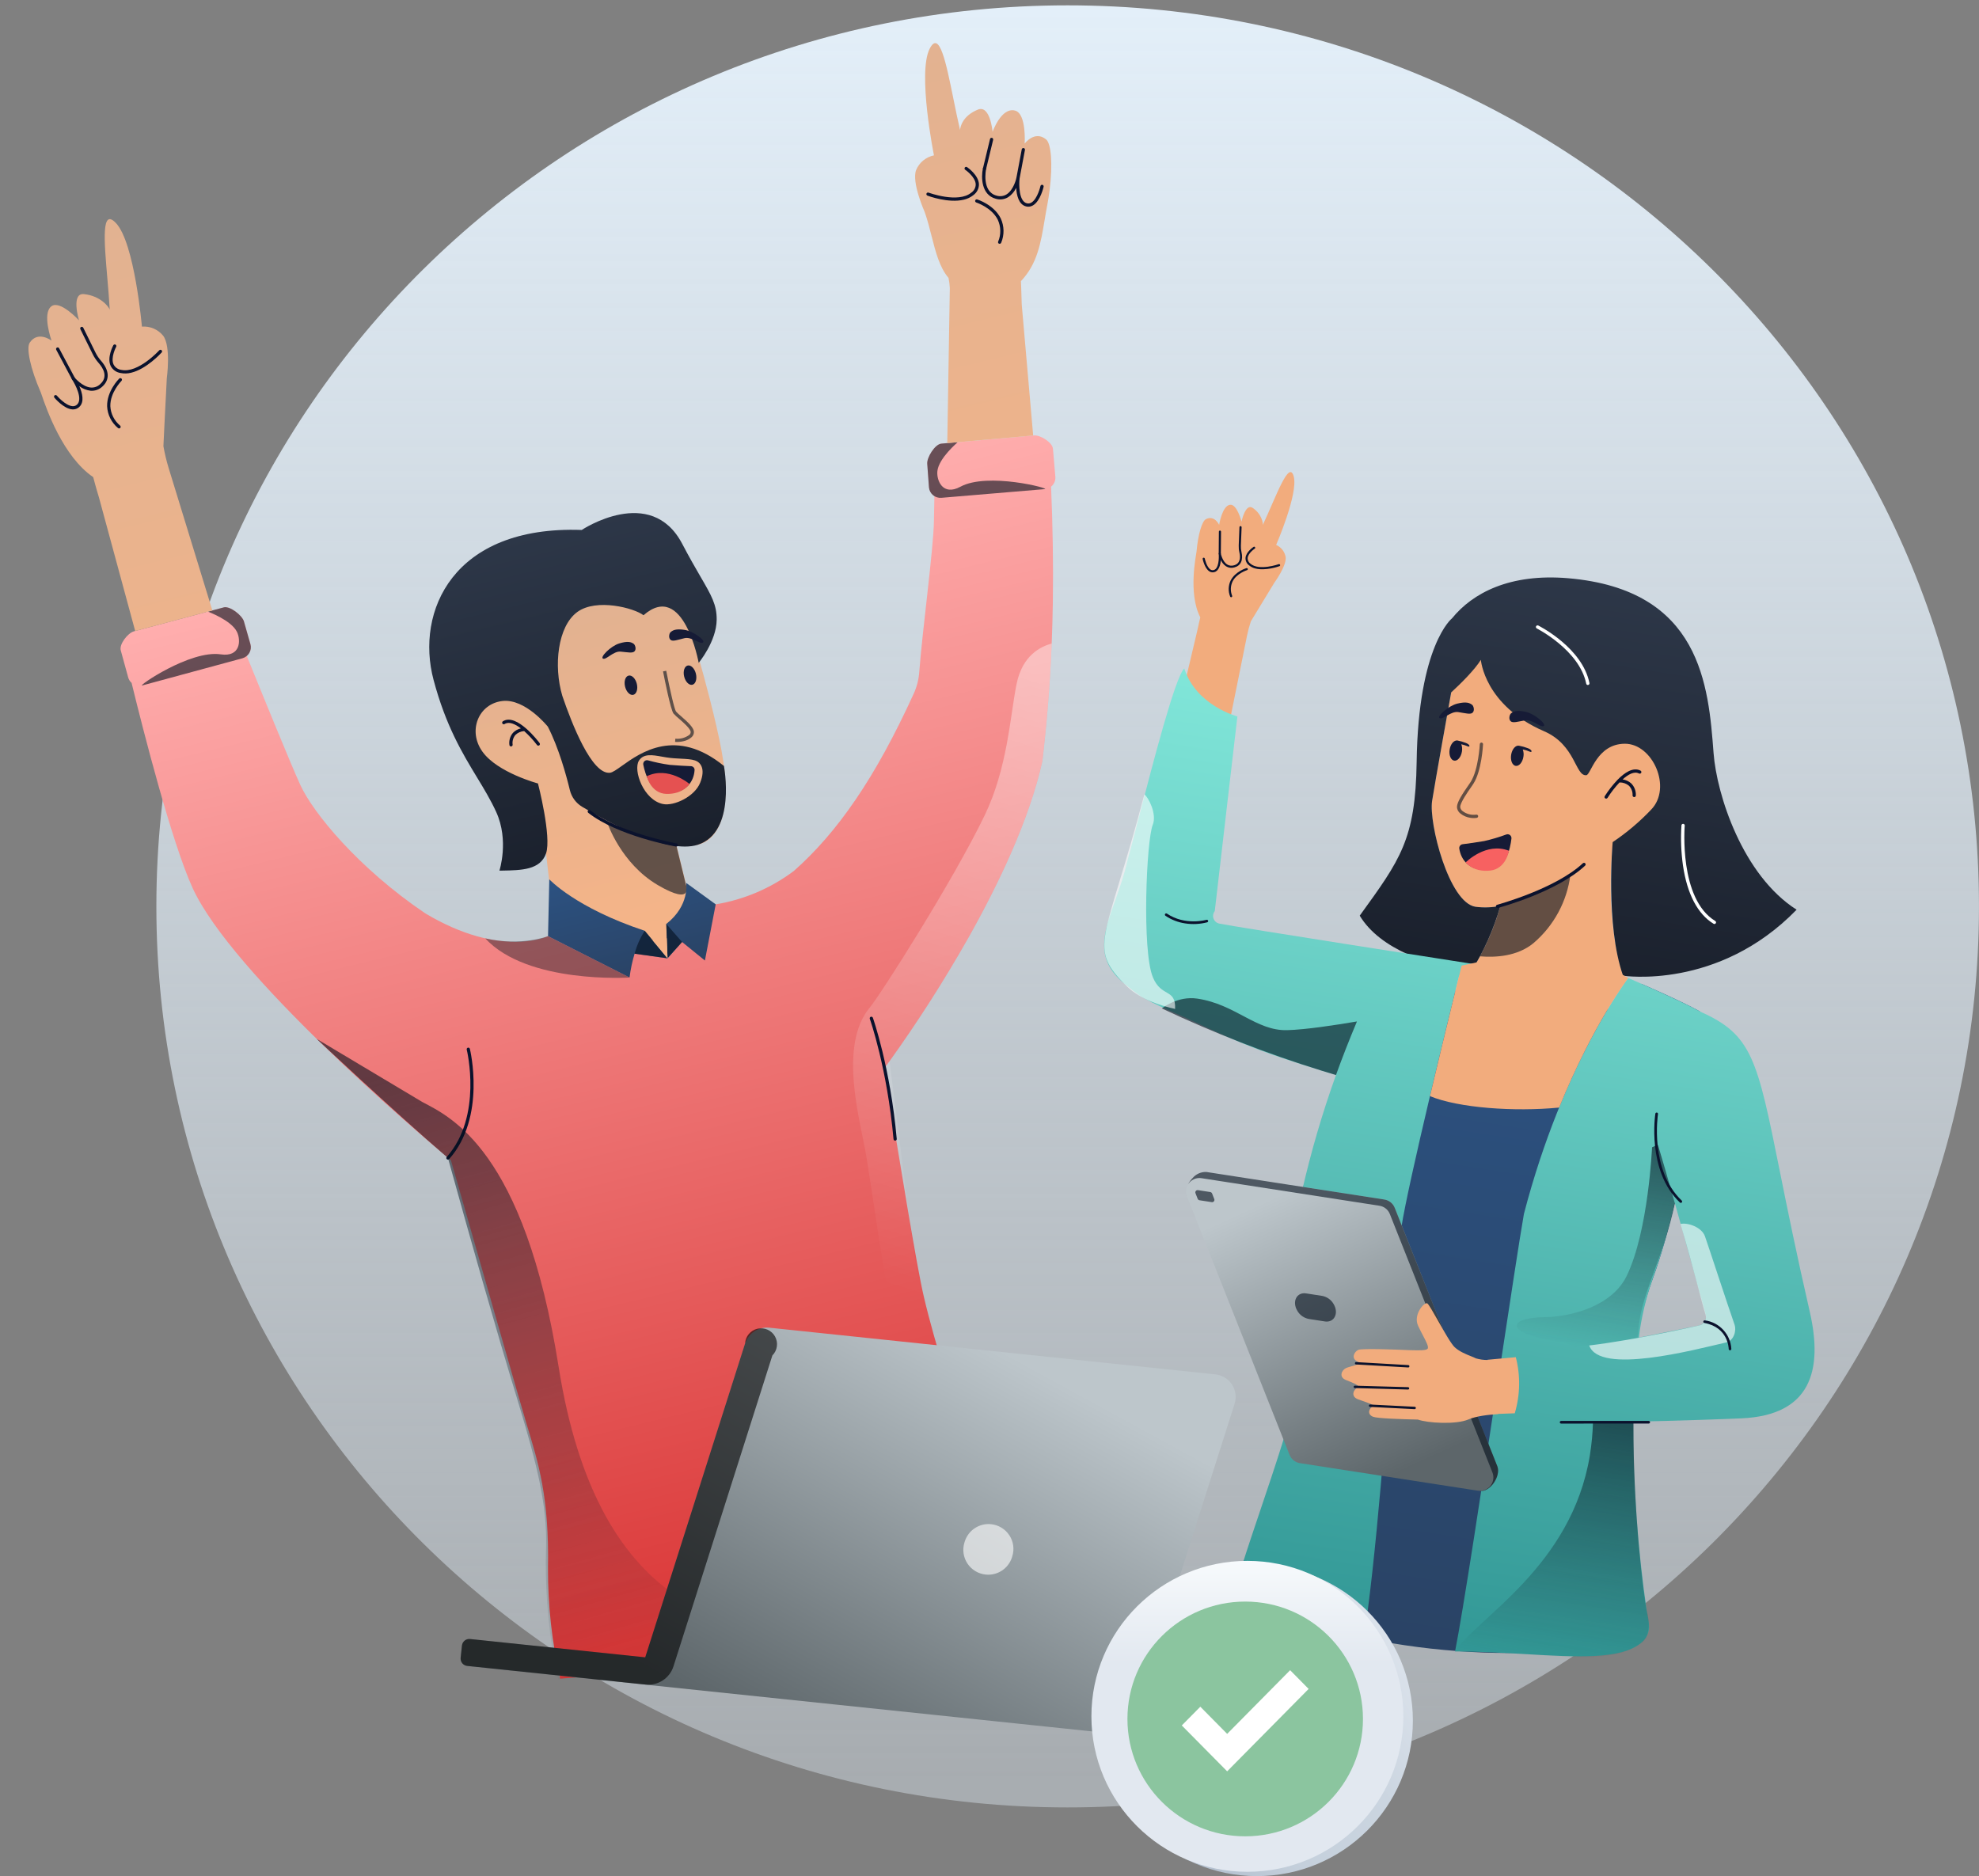 <svg width="77" height="73" viewBox="0 0 77 73" fill="none" xmlns="http://www.w3.org/2000/svg">
<rect x="0" y="0" width="77" height="73" fill="#808080" stroke="none"/>
<path d="M76.999 35.268C76.999 54.631 61.124 70.328 41.541 70.328C21.959 70.328 6.084 54.631 6.084 35.268C6.084 15.905 21.959 0.208 41.541 0.208C61.124 0.208 76.999 15.905 76.999 35.268Z" fill="url(#paint0_linear_2312_236328)"/>
<path d="M46.918 20.202C47.257 20.027 47.435 20.422 47.435 20.422C47.435 20.422 47.551 19.681 47.858 19.641C48.133 19.606 48.306 20.297 48.306 20.297C48.306 20.297 48.456 19.567 48.742 19.763C49.094 20.003 49.146 20.35 49.133 20.427C49.64 19.355 50.154 17.86 50.337 18.54C50.519 19.212 49.653 21.203 49.653 21.203C49.845 21.288 49.983 21.462 50.022 21.669C50.073 22.007 49.581 22.676 49.581 22.676C49.24 23.232 48.67 24.174 48.67 24.174C48.609 24.358 48.559 24.544 48.52 24.733V24.733L47.76 28.491L45.761 28.019L46.58 24.559V24.559C46.639 24.271 46.702 24.023 46.702 24.023C46.216 23.08 46.545 21.588 46.556 21.459L46.556 21.459C46.614 20.794 46.768 20.28 46.918 20.202Z" fill="#F2AC7D"/>
<path d="M48.844 22.12C49.237 22.222 49.755 22.04 49.782 22.03C49.796 22.025 49.806 22.013 49.809 21.999C49.812 21.984 49.806 21.969 49.795 21.96C49.784 21.95 49.768 21.947 49.754 21.952C49.747 21.955 48.988 22.221 48.653 21.934C48.583 21.884 48.542 21.804 48.544 21.718C48.556 21.523 48.818 21.35 48.82 21.348C48.839 21.335 48.845 21.31 48.832 21.291C48.82 21.271 48.794 21.266 48.775 21.279C48.763 21.287 48.476 21.477 48.461 21.712C48.457 21.824 48.509 21.931 48.599 21.997C48.67 22.056 48.754 22.098 48.844 22.12Z" fill="#0B122D"/>
<path d="M47.126 22.263C47.163 22.273 47.203 22.273 47.241 22.263C47.428 22.218 47.485 21.982 47.5 21.792C47.544 21.889 47.614 21.973 47.702 22.034C47.796 22.094 47.912 22.111 48.02 22.08C48.275 22.017 48.378 21.798 48.304 21.477C48.285 21.396 48.277 21.313 48.281 21.23L48.309 20.514C48.309 20.499 48.302 20.485 48.289 20.477C48.277 20.47 48.261 20.469 48.248 20.476C48.234 20.483 48.226 20.496 48.225 20.511L48.197 21.227C48.194 21.317 48.202 21.408 48.223 21.496C48.268 21.69 48.265 21.934 48 22C47.914 22.024 47.822 22.012 47.747 21.964C47.56 21.845 47.501 21.542 47.5 21.539C47.496 21.517 47.475 21.503 47.453 21.506C47.432 21.509 47.416 21.529 47.418 21.55C47.432 21.709 47.425 22.133 47.221 22.183C47.18 22.193 47.136 22.186 47.1 22.162C46.946 22.065 46.876 21.736 46.876 21.733C46.873 21.718 46.862 21.707 46.848 21.702C46.834 21.697 46.818 21.7 46.807 21.71C46.796 21.72 46.791 21.735 46.794 21.75C46.797 21.765 46.871 22.116 47.055 22.232C47.077 22.246 47.101 22.257 47.126 22.263V22.263Z" fill="#0B122D"/>
<path d="M47.892 23.237C47.906 23.241 47.922 23.236 47.933 23.225C47.943 23.214 47.946 23.198 47.941 23.183C47.868 23.002 47.874 22.799 47.959 22.622C48.12 22.308 48.518 22.186 48.522 22.184C48.544 22.178 48.556 22.155 48.55 22.133C48.543 22.111 48.52 22.099 48.498 22.105C48.48 22.11 48.063 22.238 47.885 22.584C47.789 22.78 47.781 23.008 47.863 23.21C47.867 23.224 47.878 23.233 47.892 23.237Z" fill="#0B122D"/>
<path d="M47.449 21.587C47.452 21.587 47.456 21.588 47.459 21.588C47.47 21.588 47.481 21.584 47.489 21.576C47.496 21.568 47.501 21.558 47.501 21.547L47.508 20.686C47.508 20.671 47.5 20.658 47.487 20.65C47.475 20.643 47.459 20.642 47.446 20.65C47.433 20.657 47.425 20.671 47.425 20.686L47.418 21.546C47.418 21.565 47.431 21.582 47.449 21.587V21.587Z" fill="#0B122D"/>
<path d="M64.642 30.449C64.581 28.91 64.284 27.725 62.154 28.762C62.154 28.762 62.369 27.28 61.781 26.591C61.194 25.901 57.31 22.634 56.474 26.886C56.474 26.886 55.855 30.309 55.721 31.166C55.586 32.024 56.373 35.123 57.407 35.283C57.73 35.325 58.058 35.313 58.377 35.247C58.044 36.44 57.481 37.558 56.721 38.538L63.267 38.284C63.267 38.284 62.405 36.338 62.752 32.83C63.77 32.169 64.684 31.499 64.642 30.449Z" fill="#F2AC7D"/>
<path d="M66.673 29.309C66.474 26.693 66.195 22.94 61.013 22.499C58.748 22.306 57.298 23.071 56.494 24.062L56.494 24.061C56.494 24.061 55.184 25.096 55.12 29.64C55.078 32.676 54.472 33.46 52.905 35.629C53.709 36.96 55.642 37.567 57.213 37.844C57.726 37.039 58.118 36.164 58.378 35.247C58.059 35.313 57.731 35.325 57.408 35.283C56.374 35.123 55.587 32.024 55.721 31.167C55.846 30.373 56.385 27.384 56.464 26.942C56.837 26.598 57.369 26.074 57.618 25.675C57.618 25.675 57.752 27.444 60.078 28.453C61.315 28.989 61.284 30.205 61.722 30.164C61.898 30.148 62.122 28.949 63.213 28.939C64.304 28.928 65.073 30.654 64.241 31.506C63.791 31.98 63.29 32.403 62.747 32.767C62.747 32.767 62.459 35.999 63.151 37.965C63.151 37.965 66.853 38.538 69.903 35.397C67.798 34.054 66.796 30.923 66.673 29.309Z" fill="url(#paint1_linear_2312_236328)"/>
<g style="mix-blend-mode:overlay" opacity="0.6">
<path d="M58.378 35.246C58.378 35.246 59.924 34.839 61.103 34.032C60.974 35.07 60.459 36.023 59.66 36.702C59.034 37.217 58.174 37.262 57.583 37.211C57.923 36.589 58.189 35.93 58.378 35.246Z" fill="#030F1C"/>
</g>
<path d="M66.695 35.953C66.687 35.951 66.679 35.948 66.672 35.944C66.055 35.569 65.644 34.785 65.482 33.679C65.409 33.16 65.389 32.636 65.423 32.113C65.426 32.079 65.457 32.053 65.492 32.056C65.527 32.059 65.553 32.089 65.55 32.124C65.547 32.153 65.32 34.974 66.738 35.836C66.764 35.852 66.775 35.883 66.765 35.912C66.754 35.94 66.725 35.957 66.695 35.953V35.953Z" fill="white"/>
<path d="M61.771 26.653C61.745 26.649 61.724 26.629 61.718 26.603C61.455 25.3 59.81 24.461 59.794 24.453C59.774 24.442 59.76 24.422 59.759 24.4C59.758 24.377 59.769 24.356 59.788 24.343C59.807 24.331 59.831 24.329 59.851 24.339C59.921 24.375 61.567 25.214 61.843 26.578C61.847 26.598 61.841 26.619 61.827 26.634C61.812 26.649 61.791 26.656 61.771 26.653Z" fill="white"/>
<path d="M58.788 27.761C58.888 27.678 59.017 27.622 59.364 27.698C59.712 27.773 60.191 28.185 60.061 28.251C59.931 28.318 59.625 27.977 59.334 28.03C59.042 28.083 58.871 28.137 58.786 28.07C58.68 27.987 58.74 27.8 58.788 27.761Z" fill="#161B36"/>
<path d="M57.282 27.428C57.181 27.348 57.051 27.294 56.705 27.377C56.359 27.46 55.886 27.881 56.018 27.945C56.149 28.009 56.449 27.662 56.741 27.708C57.033 27.755 57.206 27.805 57.289 27.737C57.394 27.651 57.331 27.466 57.282 27.428Z" fill="#161B36"/>
<g style="mix-blend-mode:overlay" opacity="0.6">
<path d="M57.211 31.822C57.069 31.802 56.935 31.745 56.823 31.655C56.742 31.595 56.693 31.502 56.688 31.401C56.688 31.212 56.91 30.877 57.137 30.55C57.174 30.497 57.204 30.453 57.222 30.425C57.525 29.95 57.576 28.964 57.577 28.954C57.578 28.931 57.591 28.911 57.611 28.901C57.631 28.89 57.655 28.891 57.674 28.904C57.693 28.916 57.705 28.937 57.703 28.96C57.701 29.002 57.65 29.99 57.329 30.493C57.311 30.522 57.28 30.567 57.242 30.622C57.103 30.821 56.814 31.235 56.815 31.4C56.821 31.464 56.854 31.521 56.906 31.559C57.058 31.675 57.25 31.725 57.44 31.698C57.462 31.695 57.485 31.703 57.499 31.721C57.514 31.738 57.517 31.762 57.509 31.783C57.501 31.805 57.482 31.82 57.46 31.823C57.377 31.835 57.294 31.835 57.211 31.822Z" fill="#030F1C"/>
</g>
<path d="M56.778 33.015C56.773 32.976 56.784 32.936 56.809 32.905C56.833 32.874 56.869 32.853 56.909 32.849C57.105 32.824 57.468 32.775 57.747 32.726C58.039 32.66 58.327 32.574 58.608 32.47C58.657 32.452 58.712 32.461 58.752 32.493C58.793 32.525 58.814 32.576 58.808 32.628C58.764 33.023 58.597 33.783 57.953 33.844C57.17 33.917 56.84 33.45 56.778 33.015Z" fill="#161B36"/>
<path d="M57.028 33.556C57.028 33.556 57.818 32.753 58.711 33.103C58.711 33.103 58.601 33.808 57.98 33.875C57.311 33.946 57.028 33.556 57.028 33.556Z" fill="#F76161"/>
<path d="M59.456 29.116C59.34 29.071 59.219 29.037 59.097 29.015C58.965 28.995 58.83 29.154 58.796 29.371C58.762 29.588 58.841 29.78 58.973 29.801C59.105 29.821 59.24 29.662 59.274 29.445C59.291 29.35 59.282 29.253 59.249 29.162C59.345 29.18 59.438 29.209 59.527 29.249C59.612 29.289 59.635 29.188 59.456 29.116Z" fill="#161B36"/>
<path d="M57.039 28.909C56.932 28.867 56.821 28.835 56.708 28.813C56.707 28.813 56.706 28.812 56.704 28.812C56.703 28.812 56.702 28.812 56.701 28.812C56.689 28.81 56.68 28.808 56.68 28.808L56.679 28.812C56.555 28.814 56.435 28.965 56.403 29.168C56.369 29.384 56.449 29.577 56.581 29.597C56.713 29.618 56.847 29.459 56.882 29.242C56.898 29.147 56.89 29.05 56.857 28.96C56.944 28.978 57.029 29.006 57.111 29.042C57.196 29.082 57.218 28.981 57.039 28.909Z" fill="#161B36"/>
<path d="M63.83 29.985C63.543 29.836 63.208 30.065 62.938 30.34L62.938 30.341C62.751 30.537 62.584 30.751 62.439 30.979C62.427 30.998 62.426 31.023 62.437 31.043C62.448 31.062 62.468 31.075 62.491 31.076C62.514 31.076 62.535 31.065 62.547 31.046C62.682 30.831 62.839 30.63 63.013 30.445C63.146 30.442 63.276 30.487 63.379 30.572C63.478 30.673 63.529 30.811 63.521 30.952C63.521 30.983 63.544 31.009 63.575 31.014C63.578 31.014 63.581 31.015 63.585 31.015C63.602 31.015 63.618 31.008 63.63 30.996C63.641 30.984 63.648 30.968 63.648 30.951C63.657 30.774 63.59 30.602 63.464 30.478C63.371 30.397 63.256 30.345 63.134 30.328C63.352 30.13 63.586 30.001 63.771 30.097C63.791 30.108 63.815 30.107 63.834 30.095C63.853 30.082 63.865 30.061 63.864 30.038C63.863 30.016 63.85 29.995 63.83 29.985L63.83 29.985Z" fill="#0B122D"/>
<path d="M58.258 35.329C58.228 35.325 58.206 35.3 58.204 35.27C58.203 35.24 58.222 35.213 58.251 35.205C58.274 35.199 60.523 34.587 61.588 33.589C61.605 33.574 61.628 33.568 61.65 33.575C61.672 33.581 61.688 33.599 61.693 33.621C61.699 33.643 61.691 33.666 61.675 33.682C60.586 34.701 58.378 35.303 58.284 35.328C58.276 35.33 58.267 35.331 58.258 35.329V35.329Z" fill="#0B122D"/>
<path d="M54.317 38.022C54.317 38.022 53.533 38.056 53.229 39.102C52.204 42.625 50.92 45.292 50.653 46.377C50.292 47.842 50.602 48.582 50.867 49.758C51.133 50.938 50.359 57.523 49.156 61.34C49.066 61.618 49.132 61.922 49.328 62.137C51.224 64.169 59.997 64.908 62.338 63.813C62.583 63.694 62.73 63.438 62.709 63.168C62.59 61.394 62.928 53.473 64.295 49.788C65.583 46.315 66.535 39.575 66.123 39.345C65.388 38.936 63.862 38.279 63.862 38.279C63.862 38.279 61.998 40.4 58.591 40.086C56.119 39.859 56.614 37.617 56.614 37.617L54.317 38.022Z" fill="url(#paint2_linear_2312_236328)"/>
<path fill-rule="evenodd" clip-rule="evenodd" d="M47.439 35.937C48.014 36.06 57.371 37.516 57.375 37.517C57.183 37.678 56.982 37.828 56.772 37.965C56.366 39.608 54.811 45.937 54.521 47.78C54.457 48.192 54.355 49.591 54.219 51.453C53.949 55.157 53.546 60.691 53.038 63.924C51.089 63.588 49.193 62.525 48.482 61.763C48.286 61.547 48.22 61.243 48.31 60.966C48.541 60.231 48.8 59.466 49.062 58.689C50.162 55.428 51.33 51.966 50.867 49.758C50.823 49.55 50.777 49.355 50.732 49.169C50.525 48.296 50.356 47.584 50.653 46.377C51.003 44.836 51.446 43.318 51.981 41.83C51.795 41.774 51.607 41.717 51.414 41.656C49.29 40.996 48.479 40.704 46.469 39.755C46.215 39.634 45.977 39.53 45.742 39.427C45.341 39.252 44.952 39.082 44.519 38.842C44.255 38.702 43.861 38.371 43.636 38.176C42.602 37.252 42.952 36.269 43.395 35.025C43.563 34.552 43.745 34.041 43.869 33.481C43.959 33.168 44.111 32.58 44.296 31.866C44.86 29.686 45.729 26.327 46.079 26.01C46.537 27.456 48.145 27.877 48.145 27.877L47.265 35.451C47.2 35.533 47.181 35.644 47.217 35.742C47.252 35.841 47.336 35.915 47.439 35.937ZM70.415 51.038C69.897 48.782 69.538 47.002 69.252 45.583C68.37 41.2 68.179 40.254 66.132 39.354C66.129 39.351 66.126 39.348 66.122 39.345C65.387 38.936 63.352 38.054 63.352 38.054C63.352 38.054 60.819 41.363 59.293 47.236C59.125 48.189 58.74 50.729 58.306 53.591C57.67 57.792 56.928 62.685 56.614 64.259C57.559 64.258 58.491 64.312 59.362 64.363L59.362 64.363C61.353 64.479 63.029 64.577 63.832 63.944C64.254 63.611 64.177 63.219 64.103 62.85C64.09 62.783 64.077 62.717 64.067 62.652C63.718 60.223 63.544 57.772 63.547 55.318C65.419 55.279 67.142 55.216 67.754 55.189C70.451 55.069 70.941 53.332 70.415 51.038ZM66.106 51.576C65.573 51.685 64.554 51.894 63.763 52.046C63.86 51.277 64.038 50.52 64.294 49.788C64.642 48.81 64.932 47.812 65.163 46.801C65.632 48.463 66.157 50.376 66.368 51.15C66.394 51.241 66.379 51.339 66.33 51.42C66.28 51.5 66.199 51.557 66.106 51.576Z" fill="url(#paint3_linear_2312_236328)"/>
<g style="mix-blend-mode:overlay" opacity="0.6">
<path d="M51.981 41.83C52.212 41.19 52.481 40.495 52.797 39.745C51.96 39.888 50.796 40.065 50.081 40.084C48.866 40.115 48.071 39.076 46.582 38.856C45.81 38.742 45.206 39.239 45.206 39.239C47.216 40.188 49.29 40.996 51.414 41.657C51.607 41.717 51.795 41.774 51.981 41.83Z" fill="#030F1C"/>
</g>
<path d="M46.111 35.93C45.837 35.889 45.575 35.788 45.346 35.633C45.323 35.618 45.317 35.586 45.332 35.563C45.348 35.54 45.38 35.534 45.403 35.549C46.114 36.029 46.934 35.792 46.943 35.79C46.96 35.785 46.979 35.789 46.992 35.802C47.005 35.814 47.011 35.833 47.007 35.85C47.002 35.868 46.989 35.882 46.972 35.887C46.691 35.96 46.398 35.975 46.111 35.93V35.93Z" fill="#0B122D"/>
<g style="mix-blend-mode:overlay" opacity="0.6">
<path d="M44.852 32.093C44.606 32.695 44.424 36.977 44.857 38.026C45.186 38.825 45.75 38.445 45.722 39.258C45.231 39.154 44.366 38.884 43.865 38.397C42.272 36.839 42.997 36.714 44.526 30.911C44.674 31.007 45.024 31.672 44.852 32.093Z" fill="white"/>
</g>
<g style="mix-blend-mode:overlay" opacity="0.6">
<path d="M50.648 48.843C50.648 48.843 51.559 49.987 52.651 50.177C53.396 50.306 53.492 50.736 52.695 50.782C52.325 50.803 51.669 50.638 50.965 50.51C50.907 49.946 50.801 49.388 50.648 48.843Z" fill="#030F1C"/>
</g>
<g style="mix-blend-mode:overlay" opacity="0.6">
<path d="M63.555 55.318C63.035 55.328 62.504 55.337 61.981 55.343C61.968 55.772 61.928 56.2 61.86 56.624C61.153 60.959 57.461 62.955 56.614 64.26C59.51 64.19 62.452 64.976 63.832 63.944C63.832 63.944 64.349 63.713 64.067 62.652C63.964 62.266 63.541 58.885 63.555 55.318Z" fill="url(#paint4_linear_2312_236328)"/>
</g>
<g style="mix-blend-mode:overlay" opacity="0.6">
<path d="M60.766 52.222C60.937 52.245 61.098 52.313 61.233 52.421C61.868 52.351 62.505 52.272 62.954 52.196C63.141 52.164 63.409 52.114 63.712 52.056C63.733 51.855 63.756 51.656 63.781 51.46C63.946 50.201 64.75 48.836 65.168 46.825C64.913 45.919 64.673 45.086 64.508 44.55C64.429 44.573 64.353 44.604 64.279 44.642C64.279 44.642 64.139 47.881 63.299 49.634C62.727 50.827 61.134 51.235 60.097 51.252C58.512 51.277 58.615 51.941 60.766 52.222Z" fill="url(#paint5_linear_2312_236328)"/>
</g>
<g style="mix-blend-mode:overlay" opacity="0.6">
<path d="M50.65 48.877C50.65 48.877 51.56 50.021 52.653 50.211C53.398 50.34 53.494 50.77 52.697 50.816C52.327 50.837 51.671 50.672 50.967 50.544C50.909 49.98 50.803 49.422 50.65 48.877L50.65 48.877Z" fill="#030F1C"/>
</g>
<path d="M58.259 57.053L55.125 49.157L54.268 46.997C54.2 46.825 54.045 46.702 53.862 46.674L46.941 45.602C46.732 45.594 46.532 45.683 46.399 45.844C46.371 45.873 46.345 45.903 46.321 45.935C46.283 45.982 46.251 46.033 46.224 46.087C46.224 46.089 46.223 46.088 46.222 46.09C46.145 46.215 46.126 46.367 46.169 46.508L46.164 46.492C46.166 46.501 46.168 46.51 46.171 46.519L46.174 46.525C46.175 46.526 46.175 46.528 46.176 46.529C46.178 46.537 46.181 46.545 46.184 46.553L48.976 53.588L49.482 54.862L50.175 56.609C50.243 56.781 50.398 56.904 50.581 56.932L57.502 58.004C57.528 58.008 57.553 58.01 57.579 58.01C57.979 58.071 58.408 57.429 58.259 57.053Z" fill="url(#paint6_linear_2312_236328)"/>
<g style="mix-blend-mode:overlay" opacity="0.6">
<path d="M46.148 46.411C46.146 46.393 46.145 46.374 46.146 46.356C46.145 46.374 46.146 46.393 46.148 46.411V46.411Z" fill="#030F1C"/>
<path d="M46.162 46.492C46.165 46.501 46.166 46.51 46.17 46.519L46.174 46.529C46.17 46.517 46.165 46.504 46.162 46.492Z" fill="#030F1C"/>
<path d="M46.158 46.478C46.153 46.456 46.149 46.434 46.147 46.412C46.149 46.434 46.153 46.456 46.158 46.478V46.478Z" fill="#030F1C"/>
<path d="M57.578 58.01C57.752 58.011 57.915 57.926 58.014 57.783C58.112 57.639 58.133 57.457 58.069 57.295L54.873 49.245L54.077 47.239C54.009 47.067 53.855 46.944 53.672 46.916L46.75 45.844C46.541 45.81 46.333 45.907 46.223 46.087C46.25 46.033 46.282 45.982 46.32 45.935C46.343 45.903 46.37 45.873 46.398 45.844C46.53 45.683 46.731 45.593 46.94 45.602L53.861 46.674C54.044 46.702 54.199 46.825 54.267 46.997L55.124 49.157L58.258 57.053C58.407 57.429 57.978 58.071 57.578 58.01Z" fill="#030F1C"/>
</g>
<g style="mix-blend-mode:overlay" opacity="0.6">
<path d="M46.611 46.309L47.09 46.383C47.122 46.388 47.148 46.409 47.16 46.438L47.245 46.656C47.257 46.686 47.252 46.719 47.232 46.744C47.212 46.769 47.18 46.781 47.148 46.776L46.669 46.702C46.638 46.697 46.612 46.676 46.6 46.647L46.515 46.429C46.503 46.399 46.508 46.366 46.528 46.341C46.548 46.316 46.58 46.304 46.611 46.309V46.309Z" fill="#030F1C"/>
</g>
<g style="mix-blend-mode:overlay" opacity="0.6">
<path d="M50.819 50.327L51.447 50.424C51.631 50.46 51.79 50.573 51.885 50.734V50.734C52.105 51.094 51.917 51.475 51.548 51.418L50.919 51.32C50.736 51.284 50.576 51.172 50.481 51.01V51.01C50.261 50.65 50.449 50.269 50.819 50.327Z" fill="#030F1C"/>
</g>
<path fill-rule="evenodd" clip-rule="evenodd" d="M63.352 38.054C63.352 38.054 61.992 39.834 60.664 43.096C58.918 43.266 56.744 43.11 55.638 42.651C56.248 40.068 56.87 37.572 56.87 37.572L57.729 37.388L62.899 37.794L63.352 38.054ZM57.878 52.918L57.878 52.909C57.9 52.91 58.343 52.869 58.978 52.809C59.163 53.526 59.149 54.281 58.937 54.992L58.296 55.015C58.295 55.016 58.294 55.018 58.293 55.019C58.292 55.021 58.291 55.022 58.29 55.024C57.891 55.047 57.432 55.103 57.135 55.231C56.656 55.438 55.548 55.374 55.167 55.236C54.505 55.222 53.589 55.191 53.427 55.128C53.168 55.027 53.275 54.783 53.432 54.711C53.499 54.679 53.234 54.587 53.017 54.511C52.946 54.486 52.879 54.463 52.831 54.444C52.542 54.332 52.662 54.059 52.837 53.978C52.95 53.925 52.593 53.784 52.369 53.697C52.08 53.584 52.2 53.311 52.374 53.23C52.413 53.212 52.487 53.191 52.568 53.168C52.762 53.113 52.992 53.048 52.844 52.99C52.555 52.878 52.675 52.605 52.849 52.524C52.985 52.461 54.277 52.51 54.838 52.535C54.879 52.536 54.921 52.537 54.964 52.538C55.215 52.544 55.48 52.55 55.544 52.483C55.603 52.42 55.5 52.222 55.366 51.965C55.304 51.847 55.236 51.717 55.174 51.581C54.978 51.151 55.416 50.658 55.531 50.714C55.583 50.739 55.758 51.048 55.956 51.398C56.193 51.817 56.464 52.295 56.6 52.421C56.78 52.588 57.031 52.689 57.229 52.769C57.307 52.8 57.377 52.829 57.43 52.856C57.576 52.898 57.727 52.919 57.878 52.918Z" fill="#F2AC7D"/>
<path d="M60.735 55.392C60.708 55.388 60.688 55.364 60.69 55.337C60.691 55.31 60.714 55.289 60.741 55.289L64.149 55.288C64.168 55.287 64.185 55.297 64.194 55.313C64.203 55.329 64.203 55.349 64.194 55.365C64.185 55.381 64.168 55.391 64.149 55.391L60.741 55.392C60.739 55.392 60.737 55.392 60.735 55.392V55.392Z" fill="#0B122D"/>
<g style="mix-blend-mode:overlay" opacity="0.6">
<path d="M67.151 52.238C65.894 52.527 62.231 53.502 61.835 52.353C63.696 52.129 66.107 51.576 66.107 51.576C66.197 51.562 66.277 51.509 66.327 51.432C66.376 51.355 66.39 51.26 66.365 51.172C66.186 50.592 65.917 49.413 65.386 47.625C65.671 47.56 66.212 47.752 66.337 48.103C66.481 48.511 67.187 50.678 67.493 51.555C67.561 51.752 67.483 52.161 67.151 52.238Z" fill="white"/>
</g>
<path d="M67.304 52.539C67.279 52.535 67.261 52.514 67.261 52.489C67.26 52.455 67.242 51.648 66.315 51.477C66.297 51.474 66.282 51.461 66.275 51.444C66.269 51.426 66.273 51.407 66.285 51.393C66.297 51.379 66.316 51.373 66.334 51.376C66.901 51.451 67.333 51.918 67.364 52.488C67.364 52.517 67.341 52.54 67.313 52.54C67.31 52.54 67.307 52.54 67.304 52.539Z" fill="#0B122D"/>
<path d="M65.39 46.803C65.38 46.802 65.37 46.797 65.362 46.79C64.064 45.554 64.404 43.354 64.408 43.332C64.413 43.304 64.439 43.285 64.467 43.29L64.467 43.29C64.481 43.292 64.493 43.299 64.501 43.31C64.509 43.321 64.512 43.335 64.51 43.349C64.506 43.37 64.175 45.517 65.434 46.715C65.45 46.731 65.454 46.755 65.444 46.775C65.434 46.795 65.412 46.807 65.39 46.803L65.39 46.803Z" fill="#0B122D"/>
<path d="M54.838 53.165C54.839 53.153 54.835 53.141 54.827 53.132C54.819 53.123 54.807 53.117 54.795 53.116L52.767 53C52.742 52.998 52.72 53.017 52.718 53.042C52.716 53.066 52.734 53.088 52.759 53.091L52.761 53.092L54.789 53.208C54.802 53.209 54.814 53.205 54.823 53.197C54.832 53.189 54.837 53.177 54.838 53.165V53.165Z" fill="#0B122D"/>
<path d="M54.831 54.023C54.831 53.997 54.812 53.976 54.786 53.975L52.716 53.918C52.692 53.917 52.671 53.936 52.669 53.96C52.667 53.985 52.685 54.007 52.709 54.009L52.714 54.01L54.783 54.067C54.796 54.068 54.807 54.063 54.816 54.055C54.825 54.047 54.831 54.035 54.831 54.023Z" fill="#0B122D"/>
<path d="M55.045 54.738L53.312 54.651C53.287 54.649 53.266 54.668 53.264 54.693C53.261 54.718 53.279 54.739 53.304 54.742L53.307 54.743L55.04 54.83C55.065 54.831 55.087 54.812 55.089 54.786C55.09 54.761 55.07 54.74 55.045 54.738V54.738Z" fill="#0B122D"/>
<path d="M18.322 28.808C17.847 26.866 20.152 26.963 20.548 26.996C20.944 27.029 21.114 24.023 21.114 24.023C21.114 24.023 25.422 22.593 26.486 23.237C26.486 23.237 27.623 26.829 28.067 29.17C28.511 31.512 28.003 32.664 27.148 32.871C26.873 32.921 26.593 32.924 26.318 32.879L27.359 37.135L21.533 35.717L20.94 30.535C20.91 30.526 20.893 30.522 20.893 30.522C20.893 30.522 18.771 30.642 18.322 28.808Z" fill="url(#paint7_linear_2312_236328)"/>
<path fill-rule="evenodd" clip-rule="evenodd" d="M18.561 30.25C18.837 30.704 19.094 31.13 19.306 31.593C19.815 32.706 19.432 33.877 19.432 33.877C19.471 33.877 19.51 33.876 19.549 33.875C20.283 33.863 21.024 33.85 21.245 33.209C21.469 32.561 20.932 30.485 20.932 30.485C20.932 30.485 19.359 30.066 18.773 29.25C18.186 28.435 18.62 27.38 19.552 27.276C20.437 27.177 21.314 28.272 21.315 28.273C21.741 29.1 22.033 30.166 22.172 30.741C22.238 31.014 22.41 31.249 22.652 31.393C23.58 31.95 25.943 33.253 27.147 32.871C28.665 32.389 28.167 29.804 28.167 29.804C26.31 28.293 24.93 29.276 24.195 29.801C23.991 29.946 23.836 30.056 23.735 30.068C23.026 30.15 22.25 28.165 21.879 27.076C21.533 25.91 21.696 24.373 22.462 23.813C23.207 23.268 24.68 23.661 25.038 23.939C26.601 22.574 27.185 25.791 27.185 25.791C27.185 25.791 27.877 24.959 27.885 24.114C27.891 23.531 27.679 23.167 27.252 22.433C27.061 22.103 26.825 21.698 26.547 21.166C25.325 18.828 22.634 20.621 22.634 20.621C17.621 20.442 16.161 23.796 16.869 26.454C17.346 28.245 17.992 29.311 18.561 30.25ZM27.243 30.456C27.025 31.002 26.221 31.372 25.796 31.285C25.039 31.13 24.626 29.97 24.86 29.598C25.039 29.312 25.387 29.375 25.753 29.441C25.814 29.452 25.875 29.463 25.936 29.472C26.126 29.502 26.313 29.512 26.486 29.52C26.705 29.531 26.901 29.541 27.045 29.59C27.256 29.661 27.461 29.91 27.243 30.456Z" fill="url(#paint8_linear_2312_236328)"/>
<g style="mix-blend-mode:overlay" opacity="0.6">
<path d="M26.309 32.873C26.309 32.873 24.35 32.484 23.636 32.028C23.636 32.028 24.159 33.597 25.596 34.44C27.034 35.282 26.684 34.405 26.684 34.405L26.309 32.873Z" fill="#030F1C"/>
</g>
<path d="M19.567 28.066C20.103 27.727 20.959 28.865 20.995 28.914C21.015 28.942 21.01 28.981 20.982 29.002C20.954 29.022 20.914 29.016 20.894 28.988C20.745 28.792 20.578 28.611 20.395 28.446C20.266 28.455 20.145 28.509 20.052 28.599C19.965 28.704 19.926 28.841 19.946 28.977C19.948 29.007 19.928 29.035 19.898 29.042C19.895 29.043 19.891 29.044 19.888 29.044C19.871 29.045 19.855 29.04 19.842 29.029C19.829 29.018 19.822 29.003 19.82 28.986C19.797 28.816 19.848 28.643 19.96 28.513C20.044 28.427 20.15 28.368 20.267 28.341C20.04 28.169 19.804 28.064 19.634 28.172C19.605 28.191 19.566 28.182 19.548 28.153C19.529 28.124 19.538 28.085 19.567 28.066L19.567 28.066Z" fill="#0B122D"/>
<ellipse rx="0.235" ry="0.385" transform="matrix(-0.972 0.235 0.238 0.971 24.549 26.662)" fill="#161B36"/>
<ellipse rx="0.235" ry="0.385" transform="matrix(-0.972 0.235 0.238 0.971 26.848 26.27)" fill="#161B36"/>
<path d="M24.655 25.05C24.552 24.979 24.423 24.935 24.092 25.037C23.762 25.138 23.331 25.575 23.463 25.628C23.594 25.682 23.863 25.328 24.149 25.355C24.435 25.382 24.605 25.42 24.682 25.349C24.778 25.26 24.705 25.084 24.655 25.05Z" fill="#161B36"/>
<path d="M26.084 24.606C26.175 24.52 26.297 24.457 26.638 24.509C26.98 24.561 27.471 24.929 27.349 25.002C27.227 25.075 26.909 24.764 26.63 24.832C26.351 24.901 26.189 24.964 26.102 24.905C25.994 24.831 26.04 24.647 26.084 24.606Z" fill="#161B36"/>
<g style="mix-blend-mode:overlay" opacity="0.6">
<path d="M26.594 28.84C26.713 28.816 26.823 28.761 26.914 28.68C26.973 28.626 27.004 28.548 26.999 28.468C26.985 28.303 26.762 28.097 26.494 27.864C26.427 27.81 26.364 27.751 26.304 27.688C26.242 27.611 26.061 26.82 25.922 26.1L25.798 26.124C25.846 26.374 26.094 27.627 26.206 27.766C26.27 27.835 26.339 27.899 26.412 27.959C26.581 28.105 26.863 28.351 26.873 28.478C26.875 28.521 26.857 28.563 26.824 28.592C26.667 28.709 26.471 28.763 26.276 28.743L26.267 28.868C26.377 28.875 26.487 28.866 26.594 28.84V28.84Z" fill="#030F1C"/>
</g>
<path d="M27.025 29.962C27.027 29.924 27.013 29.887 26.987 29.858C26.96 29.83 26.924 29.814 26.886 29.812C26.693 29.804 26.338 29.787 26.065 29.762C25.776 29.722 25.491 29.663 25.21 29.585C25.161 29.572 25.109 29.585 25.073 29.619C25.036 29.654 25.02 29.705 25.029 29.754C25.104 30.133 25.328 30.853 25.956 30.859C26.719 30.866 27.001 30.387 27.025 29.962Z" fill="#161B36"/>
<path d="M26.828 30.505C26.828 30.505 25.998 29.794 25.163 30.205C25.163 30.205 25.326 30.877 25.933 30.891C26.586 30.905 26.828 30.505 26.828 30.505Z" fill="#E55151"/>
<path d="M26.33 32.94C26.359 32.933 26.379 32.907 26.378 32.877C26.377 32.847 26.355 32.822 26.326 32.817C26.304 32.813 24.078 32.405 22.966 31.529C22.949 31.515 22.925 31.512 22.904 31.52C22.883 31.528 22.868 31.547 22.865 31.569C22.862 31.591 22.871 31.613 22.889 31.627C24.025 32.523 26.211 32.924 26.304 32.94C26.312 32.942 26.321 32.942 26.33 32.94Z" fill="#0B122D"/>
<path d="M4.698 25.304C4.633 25.066 4.973 24.63 5.212 24.565L8.707 23.633C8.946 23.568 9.428 23.945 9.494 24.183L9.746 25.066C9.792 25.233 9.736 25.412 9.602 25.524C10.196 26.987 11.312 29.733 11.688 30.549C12.185 31.629 13.941 33.778 16.542 35.536C19.512 37.315 21.324 36.426 21.324 36.426L25.973 37.288L27.848 35.188C28.952 35.006 29.995 34.56 30.888 33.889C32.581 32.392 34.054 30.276 35.551 26.992C35.672 26.728 35.745 26.445 35.766 26.156C35.884 24.572 36.318 21.384 36.338 20.281C36.344 19.953 36.35 19.627 36.356 19.302C36.236 19.228 36.158 19.102 36.146 18.962L36.078 18.047C36.057 17.801 36.38 17.283 36.627 17.262L40.232 16.943C40.479 16.922 40.948 17.215 40.969 17.462L41.062 18.549C41.075 18.698 41.013 18.843 40.896 18.936C40.96 20.458 40.986 21.912 40.965 23.41C40.957 23.965 40.942 24.507 40.92 25.036C40.853 26.697 40.72 28.23 40.556 29.622C40.049 31.896 38.852 34.408 37.65 36.538C36.721 38.175 35.707 39.762 34.609 41.292C34.485 41.463 34.417 41.554 34.417 41.554C34.413 41.553 34.41 41.553 34.407 41.552C35.043 45.367 35.648 49.198 35.952 50.485C36.4 52.385 37.129 54.531 37.786 56.985C38.097 58.147 39.772 60.174 39.046 61.138C36.706 64.248 21.796 65.317 21.796 65.317C21.476 63.911 21.317 62.473 21.321 61.031C21.372 58.251 20.953 56.948 20.495 55.43C20.194 54.429 18.642 48.984 17.545 45.148C16.124 43.955 9.035 37.901 7.499 34.563C6.687 32.797 5.578 28.446 5.12 26.572C5.056 26.514 5.009 26.44 4.987 26.357L4.698 25.304Z" fill="url(#paint9_linear_2312_236328)"/>
<path d="M17.444 45.119C17.456 45.116 17.468 45.109 17.476 45.1C18.927 43.468 18.289 40.837 18.282 40.811C18.274 40.778 18.24 40.757 18.206 40.765L18.206 40.765C18.172 40.774 18.152 40.808 18.16 40.841C18.167 40.867 18.789 43.435 17.382 45.017C17.364 45.037 17.361 45.067 17.375 45.09C17.389 45.114 17.417 45.126 17.444 45.119V45.119Z" fill="#0B122D"/>
<path d="M36.854 59.333C36.865 59.33 36.875 59.325 36.883 59.317C37.799 58.447 37.847 57.046 37.849 56.987C37.849 56.964 37.838 56.943 37.819 56.932C37.8 56.92 37.776 56.919 37.756 56.93C37.736 56.941 37.724 56.961 37.723 56.983C37.723 56.997 37.674 58.392 36.796 59.227C36.776 59.246 36.771 59.277 36.784 59.302C36.798 59.327 36.827 59.339 36.854 59.333Z" fill="#0B122D"/>
<g style="mix-blend-mode:overlay" opacity="0.4">
<path d="M24.494 38.035C24.494 38.035 20.528 38.298 18.88 36.513C20.303 36.831 21.322 36.426 21.322 36.426L24.494 38.035Z" fill="#030F1C"/>
</g>
<g style="mix-blend-mode:overlay" opacity="0.6">
<path d="M36.63 19.37L40.651 19.032C40.892 19.012 38.428 18.364 37.367 18.939C36.68 19.311 36.435 18.693 36.472 18.333C36.523 17.829 37.264 17.206 37.264 17.206C37.263 17.2 36.67 17.264 36.67 17.258L36.625 17.262C36.378 17.283 36.056 17.801 36.077 18.047L36.144 18.962C36.154 19.081 36.211 19.19 36.302 19.267C36.393 19.343 36.511 19.38 36.63 19.37V19.37Z" fill="#030F1C"/>
</g>
<g style="mix-blend-mode:overlay" opacity="0.6">
<path d="M9.43 25.615L5.536 26.671C5.303 26.735 7.393 25.284 8.588 25.461C9.362 25.576 9.378 24.912 9.22 24.587C8.998 24.131 8.086 23.798 8.086 23.798C8.085 23.793 8.664 23.65 8.662 23.645L8.705 23.633C8.944 23.568 9.427 23.945 9.492 24.183L9.744 25.066C9.776 25.18 9.76 25.302 9.701 25.405C9.642 25.508 9.544 25.583 9.43 25.615V25.615Z" fill="#030F1C"/>
</g>
<g style="mix-blend-mode:overlay" opacity="0.6">
<path d="M21.247 60.221C21.157 63.186 21.722 65.335 21.722 65.335C21.722 65.335 29.716 64.77 33.826 63.533C31.39 62.993 28.269 63.357 26.425 62.166C24.254 60.764 22.503 58.037 21.735 53.18C20.397 44.725 17.518 43.457 16.43 42.878L12.319 40.422C12.319 40.422 15.176 43.111 17.429 45.058C18.322 48.282 19.251 51.571 20.152 54.529C20.909 57.016 21.296 58.609 21.247 60.221Z" fill="url(#paint10_linear_2312_236328)"/>
</g>
<g style="mix-blend-mode:overlay" opacity="0.4">
<path d="M34.892 51.629C35.301 53.063 36.13 53.081 36.666 53.372C36.365 52.356 36.09 51.401 35.878 50.503C35.535 49.044 35.091 44.964 34.609 41.292C35.706 39.762 36.721 38.175 37.649 36.538C38.852 34.408 40.048 31.896 40.555 29.622C40.719 28.23 40.853 26.697 40.92 25.036C40.514 25.16 39.782 25.467 39.55 26.632C39.301 27.888 39.196 29.894 38.312 31.726C37.086 34.267 34.255 38.71 33.85 39.193C32.587 40.699 33.494 43.671 33.706 44.983C34.175 47.884 34.374 49.811 34.892 51.629Z" fill="url(#paint11_linear_2312_236328)"/>
</g>
<path d="M34.843 44.381C34.873 44.374 34.894 44.346 34.891 44.315C34.639 41.522 33.969 39.62 33.962 39.601C33.949 39.569 33.914 39.553 33.882 39.563C33.866 39.568 33.853 39.58 33.846 39.595C33.839 39.61 33.838 39.627 33.843 39.643C33.85 39.661 34.515 41.55 34.766 44.326C34.769 44.36 34.799 44.386 34.834 44.383C34.837 44.382 34.84 44.382 34.843 44.381Z" fill="#0B122D"/>
<path fill-rule="evenodd" clip-rule="evenodd" d="M25.085 36.217C22.396 35.327 21.372 34.214 21.372 34.214L21.323 36.426L24.495 38.035C24.534 37.722 24.6 37.412 24.691 37.109L25.972 37.288L25.972 37.288L25.972 37.288L25.972 37.288L25.972 37.288L26.539 36.654L27.427 37.374L27.847 35.188L26.696 34.352C26.696 34.352 26.851 35.226 25.924 35.951L25.972 37.288L25.085 36.217Z" fill="url(#paint12_linear_2312_236328)"/>
<g style="mix-blend-mode:overlay" opacity="0.6">
<path d="M25.086 36.217L25.973 37.288L24.692 37.109C24.775 36.793 24.908 36.492 25.086 36.217V36.217Z" fill="#030F1C"/>
</g>
<g style="mix-blend-mode:overlay" opacity="0.6">
<path d="M25.924 35.951L25.972 37.288L26.539 36.654L25.924 35.951V35.951Z" fill="#030F1C"/>
</g>
<path fill-rule="evenodd" clip-rule="evenodd" d="M1.158 13.33C1.483 12.855 2.005 13.254 2.005 13.254C2.005 13.254 1.624 12.186 2.005 11.914C2.346 11.67 3.074 12.466 3.074 12.466C3.074 12.466 2.747 11.388 3.269 11.444C3.911 11.512 4.231 11.935 4.269 12.048C4.247 11.649 4.211 11.223 4.175 10.809C4.051 9.366 3.94 8.077 4.511 8.679C5.238 9.443 5.522 12.709 5.522 12.709C5.839 12.684 6.149 12.817 6.349 13.064C6.661 13.477 6.49 14.719 6.49 14.719C6.436 15.701 6.358 17.362 6.358 17.362C6.409 17.649 6.477 17.933 6.562 18.212L8.262 23.751L5.26 24.552L3.853 19.366C3.723 18.941 3.627 18.566 3.627 18.566C2.448 17.76 1.811 15.917 1.63 15.392C1.608 15.326 1.592 15.281 1.584 15.261L1.583 15.261C1.181 14.335 1.014 13.541 1.158 13.33ZM36.905 10.813C36.556 10.401 36.406 9.81 36.247 9.188L36.247 9.188C36.168 8.875 36.086 8.554 35.976 8.244C35.976 8.244 35.462 7.1 35.645 6.616C35.767 6.323 36.027 6.11 36.339 6.045C36.339 6.045 35.691 2.831 36.173 1.894C36.551 1.158 36.808 2.426 37.096 3.846C37.179 4.253 37.264 4.673 37.355 5.061C37.36 4.943 37.448 4.51 38.045 4.266C38.53 4.067 38.62 5.13 38.62 5.13C38.62 5.13 38.955 4.166 39.491 4.302C39.945 4.417 39.868 5.588 39.868 5.588C39.868 5.588 40.257 5.06 40.703 5.425C40.901 5.588 40.965 6.397 40.839 7.397L40.839 7.398C40.815 7.591 40.784 7.792 40.745 7.996L40.744 7.996C40.707 8.189 40.676 8.378 40.645 8.561C40.492 9.472 40.358 10.27 39.723 10.94C39.723 10.94 39.742 11.342 39.754 11.844L40.199 16.946L36.857 17.241L36.956 11.211C36.95 11.077 36.933 10.944 36.905 10.813ZM25.944 36.508L25.972 37.288L25.395 36.593L25.944 36.508Z" fill="url(#paint13_linear_2312_236328)"/>
<path d="M37.5 7.77C37.636 7.74 37.764 7.679 37.873 7.592C38.011 7.493 38.092 7.334 38.089 7.165C38.072 6.809 37.645 6.515 37.627 6.503C37.608 6.49 37.584 6.488 37.564 6.498C37.544 6.508 37.53 6.527 37.528 6.55C37.527 6.572 37.537 6.594 37.556 6.606C37.56 6.609 37.95 6.877 37.964 7.172C37.964 7.301 37.9 7.422 37.793 7.495C37.279 7.92 36.141 7.499 36.129 7.495C36.108 7.487 36.084 7.491 36.067 7.505C36.05 7.519 36.041 7.541 36.045 7.564C36.049 7.586 36.064 7.604 36.085 7.612C36.125 7.627 36.903 7.915 37.5 7.77Z" fill="#0B122D"/>
<path d="M40.091 8.033C40.129 8.024 40.165 8.008 40.198 7.988C40.48 7.817 40.601 7.288 40.606 7.266C40.613 7.232 40.592 7.198 40.558 7.191C40.524 7.183 40.491 7.205 40.483 7.238C40.482 7.243 40.369 7.738 40.133 7.881C40.078 7.916 40.011 7.926 39.949 7.909C39.643 7.829 39.643 7.189 39.669 6.949C39.672 6.916 39.649 6.886 39.616 6.88C39.583 6.875 39.551 6.897 39.545 6.929C39.544 6.934 39.445 7.391 39.16 7.566C39.045 7.635 38.906 7.652 38.777 7.613C38.184 7.456 38.365 6.587 38.367 6.578C38.374 6.544 38.352 6.511 38.319 6.503C38.285 6.496 38.251 6.518 38.244 6.551C38.17 6.895 38.179 7.584 38.745 7.734C38.907 7.783 39.082 7.76 39.227 7.672C39.361 7.582 39.468 7.457 39.538 7.311C39.556 7.599 39.636 7.956 39.917 8.03C39.974 8.046 40.034 8.047 40.091 8.033Z" fill="#0B122D"/>
<path d="M38.91 9.485C38.93 9.48 38.947 9.465 38.954 9.446C39.082 9.142 39.076 8.798 38.937 8.498C38.677 7.972 38.049 7.768 38.023 7.76C37.99 7.749 37.955 7.767 37.944 7.8C37.934 7.833 37.952 7.868 37.985 7.879C37.991 7.881 38.589 8.076 38.824 8.554C38.947 8.823 38.952 9.131 38.836 9.403C38.828 9.424 38.832 9.449 38.848 9.466C38.863 9.483 38.887 9.49 38.91 9.485L38.91 9.485Z" fill="#0B122D"/>
<path d="M39.622 7.003C39.646 6.997 39.664 6.978 39.669 6.954L39.879 5.834C39.885 5.8 39.863 5.767 39.829 5.761C39.794 5.754 39.762 5.777 39.755 5.811L39.545 6.931C39.541 6.952 39.548 6.973 39.563 6.988C39.579 7.002 39.601 7.008 39.622 7.003Z" fill="#0B122D"/>
<path d="M38.321 6.626C38.344 6.62 38.362 6.602 38.367 6.579L38.642 5.44C38.647 5.418 38.64 5.395 38.624 5.38C38.608 5.364 38.584 5.359 38.563 5.365C38.541 5.371 38.525 5.389 38.52 5.411L38.245 6.55C38.24 6.571 38.246 6.594 38.262 6.609C38.277 6.625 38.3 6.631 38.321 6.626L38.321 6.626Z" fill="#0B122D"/>
<path d="M5.107 14.502C5.704 14.357 6.262 13.746 6.291 13.714C6.306 13.698 6.311 13.674 6.304 13.653C6.297 13.632 6.279 13.616 6.257 13.611C6.235 13.606 6.212 13.614 6.197 13.63C6.189 13.639 5.372 14.534 4.72 14.392C4.591 14.376 4.478 14.297 4.419 14.183C4.295 13.915 4.517 13.498 4.52 13.494C4.536 13.463 4.525 13.426 4.494 13.409C4.464 13.393 4.426 13.404 4.409 13.434C4.399 13.454 4.155 13.91 4.304 14.235C4.38 14.386 4.525 14.49 4.693 14.514C4.83 14.542 4.972 14.537 5.107 14.502Z" fill="#0B122D"/>
<path d="M2.927 15.92C2.984 15.906 3.037 15.878 3.081 15.838C3.296 15.644 3.202 15.289 3.086 15.026C3.215 15.124 3.367 15.185 3.528 15.204C3.697 15.216 3.863 15.156 3.985 15.039C4.278 14.774 4.257 14.408 3.928 14.035C3.844 13.941 3.774 13.835 3.718 13.723L3.239 12.751C3.229 12.731 3.209 12.717 3.187 12.716C3.164 12.714 3.143 12.725 3.13 12.744C3.118 12.762 3.116 12.786 3.126 12.806L3.606 13.778C3.666 13.901 3.743 14.015 3.833 14.118C4.033 14.343 4.206 14.67 3.9 14.946C3.804 15.04 3.672 15.088 3.538 15.079C3.203 15.054 2.906 14.694 2.903 14.69C2.882 14.664 2.844 14.66 2.817 14.679C2.79 14.699 2.783 14.736 2.802 14.764C2.936 14.965 3.231 15.534 2.996 15.745C2.949 15.789 2.885 15.81 2.82 15.804C2.545 15.785 2.215 15.398 2.212 15.394C2.198 15.377 2.175 15.368 2.153 15.372C2.131 15.376 2.112 15.391 2.105 15.412C2.097 15.434 2.101 15.457 2.116 15.474C2.13 15.492 2.482 15.906 2.811 15.929C2.85 15.932 2.889 15.929 2.927 15.92V15.92Z" fill="#0B122D"/>
<path d="M4.648 16.669C4.67 16.664 4.688 16.646 4.694 16.624C4.699 16.602 4.692 16.578 4.675 16.562C4.447 16.374 4.308 16.099 4.293 15.804C4.281 15.271 4.723 14.824 4.727 14.82C4.751 14.795 4.751 14.756 4.727 14.731C4.702 14.707 4.663 14.707 4.638 14.731C4.618 14.751 4.155 15.219 4.168 15.806C4.182 16.135 4.336 16.443 4.59 16.654C4.606 16.669 4.627 16.674 4.648 16.669Z" fill="#0B122D"/>
<path d="M2.87 14.79C2.875 14.789 2.88 14.787 2.885 14.785C2.899 14.777 2.91 14.764 2.915 14.748C2.92 14.732 2.919 14.715 2.911 14.7L2.299 13.551C2.288 13.531 2.268 13.518 2.245 13.518C2.223 13.517 2.202 13.528 2.19 13.547C2.178 13.566 2.177 13.59 2.188 13.61L2.8 14.759C2.813 14.784 2.842 14.797 2.87 14.79V14.79Z" fill="#0B122D"/>
<path d="M17.974 64.033L17.923 64.511C17.915 64.586 17.938 64.662 17.986 64.721C18.034 64.78 18.103 64.817 18.179 64.825L43.099 67.433C43.112 67.434 43.125 67.435 43.138 67.435C43.212 67.441 43.287 67.439 43.361 67.427C43.363 67.426 43.365 67.425 43.367 67.426C43.615 67.387 43.84 67.259 44 67.065C44.084 66.965 44.147 66.849 44.187 66.725L44.314 66.327L48.036 54.623C48.117 54.37 48.08 54.094 47.934 53.872C47.789 53.65 47.55 53.505 47.286 53.477L29.93 51.661C29.512 51.617 29.121 51.872 28.994 52.272L25.106 64.491L18.29 63.778C18.214 63.77 18.138 63.792 18.079 63.84C18.02 63.888 17.982 63.957 17.974 64.033Z" fill="url(#paint14_linear_2312_236328)"/>
<g style="mix-blend-mode:overlay" opacity="0.6">
<path d="M17.974 64.028L17.923 64.506C17.915 64.582 17.938 64.657 17.985 64.716C18.033 64.775 18.103 64.813 18.179 64.821L25.117 65.547C25.602 65.598 26.056 65.302 26.204 64.839L30.052 52.741C30.248 52.545 30.289 52.244 30.155 52.003C30.02 51.762 29.742 51.639 29.472 51.701C29.203 51.763 29.006 51.996 28.991 52.272L25.105 64.487L18.289 63.774C18.214 63.766 18.138 63.788 18.079 63.836C18.02 63.884 17.982 63.953 17.974 64.028Z" fill="black"/>
</g>
<g style="mix-blend-mode:overlay" opacity="0.6">
<path d="M38.349 61.267C38.807 61.315 39.236 61.034 39.375 60.595L39.386 60.557C39.474 60.28 39.432 59.98 39.272 59.738C39.113 59.496 38.853 59.338 38.564 59.307C38.105 59.259 37.676 59.541 37.538 59.979L37.526 60.017C37.439 60.294 37.481 60.594 37.641 60.837C37.8 61.079 38.06 61.236 38.349 61.267Z" fill="white"/>
</g>
<path d="M48.904 73C52.256 73 54.973 70.292 54.973 66.951C54.973 63.611 52.256 60.903 48.904 60.903C45.553 60.903 42.836 63.611 42.836 66.951C42.836 70.292 45.553 73 48.904 73Z" fill="url(#paint15_linear_2312_236328)"/>
<path d="M48.533 72.832C51.885 72.832 54.602 70.124 54.602 66.783C54.602 63.442 51.885 60.734 48.533 60.734C45.182 60.734 42.465 63.442 42.465 66.783C42.465 70.124 45.182 72.832 48.533 72.832Z" fill="url(#paint16_linear_2312_236328)"/>
<path d="M48.449 71.452C50.98 71.452 53.031 69.408 53.031 66.885C53.031 64.363 50.98 62.318 48.449 62.318C45.919 62.318 43.867 64.363 43.867 66.885C43.867 69.408 45.919 71.452 48.449 71.452Z" fill="#8BC59F"/>
<path fill-rule="evenodd" clip-rule="evenodd" d="M50.917 65.717L47.747 68.923L45.982 67.138L46.703 66.409L47.747 67.466L50.197 64.988L50.917 65.717Z" fill="white"/>
<defs>
<linearGradient id="paint0_linear_2312_236328" x1="41.541" y1="69.342" x2="41.541" y2="-0.053" gradientUnits="userSpaceOnUse">
<stop stop-color="#E3EFF9" stop-opacity="0.4"/>
<stop offset="1" stop-color="#E3EFF9"/>
</linearGradient>
<linearGradient id="paint1_linear_2312_236328" x1="63.395" y1="22.843" x2="60.981" y2="38.428" gradientUnits="userSpaceOnUse">
<stop stop-color="#2D3748"/>
<stop offset="1" stop-color="#1A202C"/>
</linearGradient>
<linearGradient id="paint2_linear_2312_236328" x1="59.382" y1="37.585" x2="55.273" y2="64.113" gradientUnits="userSpaceOnUse">
<stop stop-color="#2C5282"/>
<stop offset="1" stop-color="#2A4365"/>
</linearGradient>
<linearGradient id="paint3_linear_2312_236328" x1="59.395" y1="28.073" x2="53.824" y2="64.046" gradientUnits="userSpaceOnUse">
<stop stop-color="#81E6D9"/>
<stop offset="1" stop-color="#319795"/>
</linearGradient>
<linearGradient id="paint4_linear_2312_236328" x1="61.758" y1="55.039" x2="60.243" y2="64.822" gradientUnits="userSpaceOnUse">
<stop stop-color="#030F1C"/>
<stop offset="1" stop-color="#030F1C" stop-opacity="0"/>
</linearGradient>
<linearGradient id="paint5_linear_2312_236328" x1="62.862" y1="44.295" x2="61.595" y2="52.477" gradientUnits="userSpaceOnUse">
<stop stop-color="#030F1C"/>
<stop offset="1" stop-color="#030F1C" stop-opacity="0"/>
</linearGradient>
<linearGradient id="paint6_linear_2312_236328" x1="49.103" y1="46.802" x2="53.961" y2="57.506" gradientUnits="userSpaceOnUse">
<stop stop-color="#BDC6CB"/>
<stop offset="1" stop-color="#5D666A"/>
</linearGradient>
<linearGradient id="paint7_linear_2312_236328" x1="21.929" y1="23.743" x2="25.295" y2="37.635" gradientUnits="userSpaceOnUse">
<stop stop-color="#E2B291"/>
<stop offset="1" stop-color="#F7B487"/>
</linearGradient>
<linearGradient id="paint8_linear_2312_236328" x1="21.263" y1="20.601" x2="24.398" y2="33.54" gradientUnits="userSpaceOnUse">
<stop stop-color="#2D3748"/>
<stop offset="1" stop-color="#1A202C"/>
</linearGradient>
<linearGradient id="paint9_linear_2312_236328" x1="22.564" y1="20.276" x2="33.088" y2="63.712" gradientUnits="userSpaceOnUse">
<stop stop-color="#FFAEAE"/>
<stop offset="1" stop-color="#D93333"/>
</linearGradient>
<linearGradient id="paint10_linear_2312_236328" x1="19.231" y1="40.7" x2="26.287" y2="65.391" gradientUnits="userSpaceOnUse">
<stop stop-color="#030F1C"/>
<stop offset="1" stop-color="#030F1C" stop-opacity="0"/>
</linearGradient>
<linearGradient id="paint11_linear_2312_236328" x1="40.808" y1="26.043" x2="33.61" y2="49.772" gradientUnits="userSpaceOnUse">
<stop stop-color="white"/>
<stop offset="1" stop-color="white" stop-opacity="0"/>
</linearGradient>
<linearGradient id="paint12_linear_2312_236328" x1="24.037" y1="33.568" x2="25.096" y2="37.939" gradientUnits="userSpaceOnUse">
<stop stop-color="#2C5282"/>
<stop offset="1" stop-color="#2A4365"/>
</linearGradient>
<linearGradient id="paint13_linear_2312_236328" x1="19.754" y1="4.773" x2="27.54" y2="36.908" gradientUnits="userSpaceOnUse">
<stop stop-color="#E2B291"/>
<stop offset="1" stop-color="#F7B487"/>
</linearGradient>
<linearGradient id="paint14_linear_2312_236328" x1="41.752" y1="54.055" x2="33.373" y2="69.39" gradientUnits="userSpaceOnUse">
<stop stop-color="#BDC6CB"/>
<stop offset="1" stop-color="#5D666A"/>
</linearGradient>
<linearGradient id="paint15_linear_2312_236328" x1="54.199" y1="61.018" x2="41.043" y2="70.809" gradientUnits="userSpaceOnUse">
<stop stop-color="#E2E8F0"/>
<stop offset="0.339" stop-color="#CBD5E0"/>
<stop offset="0.594" stop-color="#C5D0DC"/>
<stop offset="1" stop-color="#A0AEC0"/>
</linearGradient>
<linearGradient id="paint16_linear_2312_236328" x1="48.533" y1="60.734" x2="48.533" y2="72.832" gradientUnits="userSpaceOnUse">
<stop stop-color="#F7FAFC"/>
<stop offset="0.328" stop-color="#E2E8F0"/>
</linearGradient>
</defs>
</svg>

